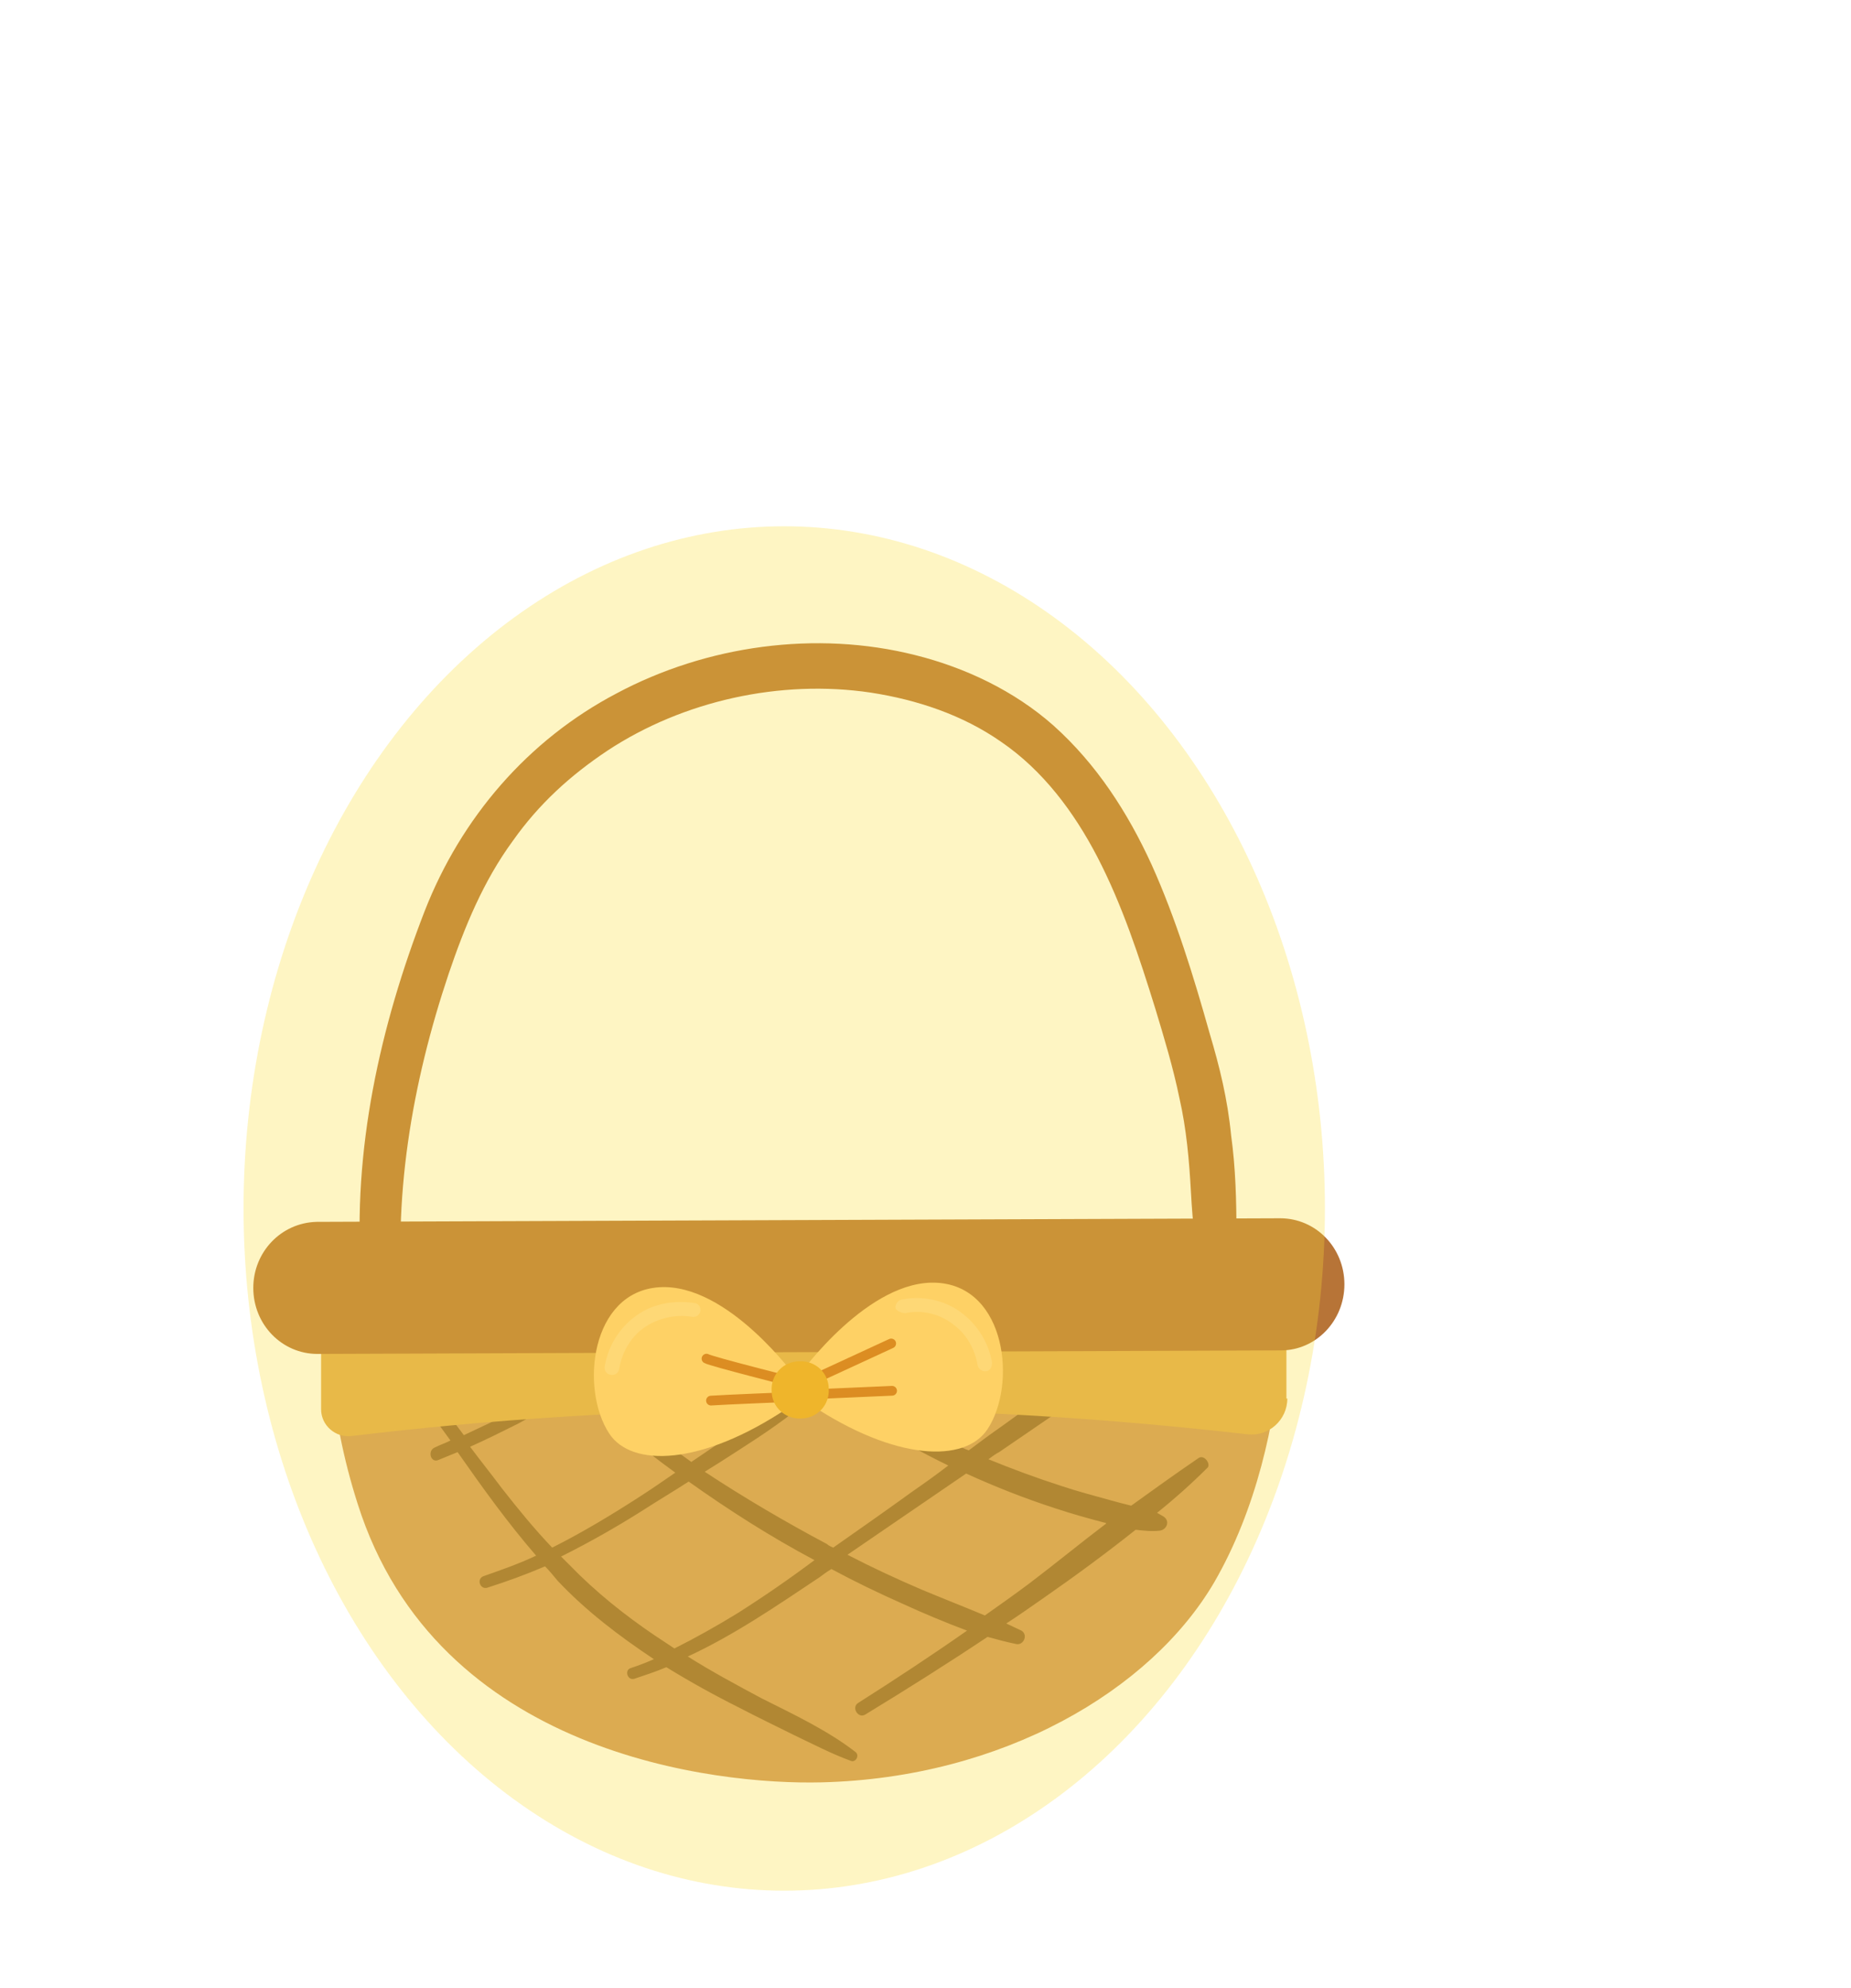 <svg width="190" height="204" viewBox="0 0 190 204" fill="none" xmlns="http://www.w3.org/2000/svg">
<path d="M124.172 106.049C122.523 100.188 120.692 94.235 118.219 88.74C115.747 83.337 112.541 78.392 108.146 74.454C104.116 70.883 99.079 68.502 93.951 67.22C83.786 64.656 72.522 66.212 63.272 71.157C54.206 75.92 47.338 83.887 43.583 93.503C39.004 105.316 36.165 118.045 37.081 130.775C37.173 132.332 37.356 133.98 37.63 135.537C37.997 138.01 41.752 137.552 41.477 134.987C40.195 123.174 42.301 111.086 46.056 99.913C47.704 95.059 49.627 90.389 52.649 86.268C55.305 82.513 58.51 79.583 62.357 77.019C70.141 71.89 80.123 69.692 89.372 71.066C94.134 71.799 98.805 73.355 102.743 76.103C107.047 79.033 110.252 83.337 112.633 87.916C115.197 92.862 116.937 98.173 118.586 103.485C119.501 106.507 120.417 109.529 121.058 112.642C121.791 115.848 122.066 119.053 122.249 122.35C122.34 123.906 122.432 125.555 122.707 127.112C122.89 128.211 123.897 129.126 125.088 128.943C126.37 128.76 126.919 127.753 126.919 126.562C126.919 123.174 126.828 119.785 126.37 116.489C126.003 112.734 125.179 109.437 124.172 106.049Z" fill="#B77437"/>
<path d="M34.7 126.104C32.96 135.537 33.784 145.153 36.715 154.31C44.865 180.044 73.529 183.157 84.335 182.883C102.925 182.425 118.127 173.45 124.63 162.369C133.329 147.35 132.322 126.562 130.124 126.013C129.025 125.738 127.926 126.104 126.919 126.379C120.051 128.302 104.024 133.247 83.053 132.698C52.008 131.965 37.63 125.463 36.348 125.646C35.066 125.921 34.059 127.295 34.7 126.104Z" fill="#CE965D"/>
<path d="M122.981 149.64C120.692 151.197 118.402 152.845 116.113 154.494C115.38 154.31 114.648 154.127 114.007 153.944C112.358 153.486 110.618 153.028 108.97 152.479C106.406 151.655 103.933 150.739 101.46 149.731C101.827 149.457 102.193 149.182 102.559 148.999C104.299 147.808 106.039 146.618 107.779 145.427C109.519 144.237 111.442 143.046 113.091 141.581C113.549 141.123 112.999 140.299 112.45 140.574C108.97 141.764 105.764 144.237 102.834 146.343C101.643 147.167 100.545 147.991 99.446 148.816C99.354 148.816 99.263 148.724 99.171 148.724C93.127 145.977 87.266 142.405 80.672 140.94C79.665 140.665 79.298 142.314 80.306 142.497C86.442 144.054 91.662 147.625 97.339 150.373C96.149 151.288 94.867 152.204 93.676 153.028C91.02 154.951 88.273 156.875 85.526 158.798C85.343 158.706 85.068 158.615 84.885 158.431C80.581 156.142 76.368 153.669 72.338 151.014C72.796 150.739 73.346 150.373 73.804 150.098C76.368 148.449 79.024 146.801 81.496 144.878C81.954 144.512 81.68 143.504 81.038 143.779C78.291 144.878 75.91 146.526 73.529 148.266C72.705 148.816 71.789 149.457 70.965 150.006C69.591 148.999 68.126 147.991 66.844 146.984C64.463 145.153 62.173 143.321 59.884 141.306C60.067 141.123 60.25 140.848 60.342 140.574C60.433 140.299 60.067 140.024 59.884 140.116C59.609 140.207 59.334 140.391 59.06 140.574C58.51 140.024 57.869 139.566 57.32 139.017C56.77 138.467 55.946 139.383 56.495 139.933C57.045 140.39 57.503 140.94 58.052 141.398C57.594 141.764 57.045 142.13 56.587 142.405C55.305 143.229 54.023 144.054 52.649 144.786C51.001 145.702 49.352 146.435 47.612 147.259C46.239 145.427 44.865 143.596 43.491 141.764C43.033 141.123 41.935 141.764 42.392 142.405C43.675 144.237 44.957 146.068 46.239 147.808C45.689 148.083 45.14 148.266 44.59 148.541C43.858 148.907 44.224 150.098 44.957 149.823C45.598 149.548 46.33 149.274 46.971 148.999C49.536 152.662 52.1 156.234 55.03 159.622C53.29 160.446 51.459 161.087 49.627 161.728C48.895 162.003 49.261 163.102 49.993 162.919C52.008 162.278 54.023 161.545 55.946 160.721C56.404 161.179 56.77 161.637 57.228 162.186C60.159 165.3 63.547 167.864 67.118 170.245C66.294 170.611 65.562 170.886 64.737 171.161C64.097 171.344 64.371 172.443 65.104 172.26C66.203 171.893 67.302 171.527 68.401 171.069C70.782 172.534 73.254 173.908 75.819 175.19C77.742 176.198 79.665 177.113 81.496 178.029C83.419 178.945 85.343 179.952 87.357 180.685C87.815 180.868 88.273 180.135 87.815 179.769C84.976 177.571 81.496 175.923 78.2 174.274C75.635 172.901 73.071 171.527 70.599 169.97C75.361 167.772 79.756 164.75 84.152 161.82C84.518 161.545 84.885 161.27 85.343 160.996C87.724 162.278 90.196 163.468 92.669 164.567C94.867 165.574 97.065 166.49 99.263 167.314C95.599 169.879 91.845 172.351 88.09 174.732C87.357 175.19 88.09 176.381 88.823 175.923C93.035 173.359 97.248 170.703 101.369 167.956C102.376 168.23 103.383 168.505 104.299 168.688C105.032 168.871 105.581 167.772 104.849 167.314C104.299 167.04 103.841 166.857 103.292 166.582C104.574 165.758 105.856 164.842 107.047 164.018C110.343 161.728 113.457 159.439 116.571 156.966C117.395 157.058 118.219 157.149 119.043 157.058C119.776 156.966 120.142 156.05 119.41 155.592C119.226 155.501 118.952 155.318 118.769 155.226C120.6 153.761 122.34 152.204 123.989 150.556C124.263 150.098 123.531 149.182 122.981 149.64ZM56.679 158.798C54.847 156.875 53.199 154.86 51.55 152.754C50.451 151.288 49.352 149.915 48.254 148.449C49.902 147.717 51.55 146.893 53.199 146.068C54.572 145.336 55.946 144.512 57.228 143.687C57.778 143.321 58.327 142.863 58.785 142.405C62.173 145.519 65.653 148.449 69.316 151.105C68.126 151.929 66.935 152.754 65.653 153.578C62.814 155.409 59.792 157.241 56.679 158.798ZM75.635 165.574C73.529 166.857 71.423 168.047 69.225 169.146C68.95 168.963 68.675 168.78 68.401 168.597C65.287 166.582 62.265 164.292 59.518 161.637C58.877 160.996 58.236 160.355 57.594 159.713C60.525 158.248 63.272 156.691 66.02 154.951C67.576 153.944 69.133 153.028 70.69 152.021C74.811 154.951 79.115 157.699 83.603 160.08C81.038 162.003 78.383 163.834 75.635 165.574ZM105.673 162.461C104.208 163.56 102.651 164.659 101.094 165.758C98.896 164.842 96.79 164.018 94.592 163.102C92.028 162.003 89.464 160.812 86.991 159.53C91.02 156.783 95.141 153.944 99.171 151.197C102.193 152.57 105.215 153.761 108.329 154.768C109.977 155.318 111.625 155.776 113.365 156.234C113.457 156.234 113.457 156.234 113.549 156.325C110.893 158.34 108.329 160.446 105.673 162.461Z" fill="#916332"/>
<path d="M132.139 143.504C132.139 145.702 130.216 147.442 128.018 147.167C114.281 145.61 98.988 144.512 82.137 144.603C65.287 144.603 49.81 145.702 36.074 147.35C34.425 147.534 32.96 146.252 32.96 144.603V137.094H132.047V143.504H132.139Z" fill="#DFA950"/>
<path d="M32.502 125.372L131.406 125.005C135.07 125.005 138 128.027 138 131.782C138 135.537 135.07 138.559 131.498 138.559L32.594 138.925C28.93 138.925 26 135.903 26 132.148C26 128.485 28.839 125.463 32.502 125.372Z" fill="#B77437"/>
<path d="M82.138 140.965C82.138 140.965 89.189 131.166 96.24 131.624C103.292 132.082 104.391 142.064 101.369 146.642C99.079 150.122 91.936 149.939 83.145 144.078C83.145 144.078 79.573 143.62 82.138 140.965Z" fill="#FFCC79"/>
<g opacity="0.18">
<path d="M92.944 134.737C94.684 134.371 96.515 134.829 97.889 135.928C99.263 136.935 100.087 138.492 100.361 140.14C100.453 140.507 100.911 140.782 101.277 140.69C101.735 140.598 101.827 140.14 101.827 139.774C101.46 137.759 100.361 135.928 98.621 134.646C96.881 133.364 94.592 132.906 92.486 133.364C92.119 133.455 91.845 133.913 91.936 134.28C92.119 134.554 92.577 134.737 92.944 134.737Z" fill="white"/>
</g>
<path d="M81.771 141.423C81.771 141.423 74.72 131.624 67.668 132.082C60.617 132.54 59.518 142.522 62.54 147.1C64.829 150.58 71.972 150.397 80.764 144.536C80.764 144.536 84.335 144.078 81.771 141.423Z" fill="#FFCC79"/>
<g opacity="0.18">
<path d="M71.423 133.73C69.317 133.364 67.027 133.73 65.287 135.012C63.639 136.203 62.448 138.034 62.082 140.141C61.99 140.507 62.173 140.965 62.631 141.056C62.998 141.148 63.456 140.965 63.547 140.507C63.822 138.858 64.646 137.302 66.02 136.294C67.393 135.287 69.317 134.829 70.965 135.104C71.331 135.195 71.789 135.012 71.881 134.554C71.972 134.28 71.789 133.822 71.423 133.73Z" fill="white"/>
</g>
<path d="M83.145 141.697L91.478 137.851" stroke="#CE6B19" stroke-miterlimit="10" stroke-linecap="round"/>
<path d="M83.237 143.071L91.57 142.705" stroke="#CE6B19" stroke-miterlimit="10" stroke-linecap="round"/>
<path d="M81.313 141.789C81.313 141.789 72.979 139.683 72.522 139.408" stroke="#CE6B19" stroke-miterlimit="10" stroke-linecap="round"/>
<path d="M81.038 143.346C81.038 143.346 74.262 143.62 72.98 143.712" stroke="#CE6B19" stroke-miterlimit="10" stroke-linecap="round"/>
<path d="M85.068 142.522C85.159 144.17 83.877 145.544 82.229 145.544C80.581 145.635 79.207 144.353 79.207 142.705C79.115 141.056 80.397 139.683 82.046 139.683C83.694 139.591 85.068 140.873 85.068 142.522Z" fill="#E9A427"/>
<g filter="url(#filter0_f_2011_77002)">
<ellipse cx="80.5" cy="124" rx="55.5" ry="70" fill="#FBDD36" fill-opacity="0.3"/>
</g>
<defs>
<filter id="filter0_f_2011_77002" x="-29" y="0" width="219" height="248" filterUnits="userSpaceOnUse" color-interpolation-filters="sRGB">
<feFlood flood-opacity="0" result="BackgroundImageFix"/>
<feBlend mode="normal" in="SourceGraphic" in2="BackgroundImageFix" result="shape"/>
<feGaussianBlur stdDeviation="27" result="effect1_foregroundBlur_2011_77002"/>
</filter>
</defs>
</svg>
